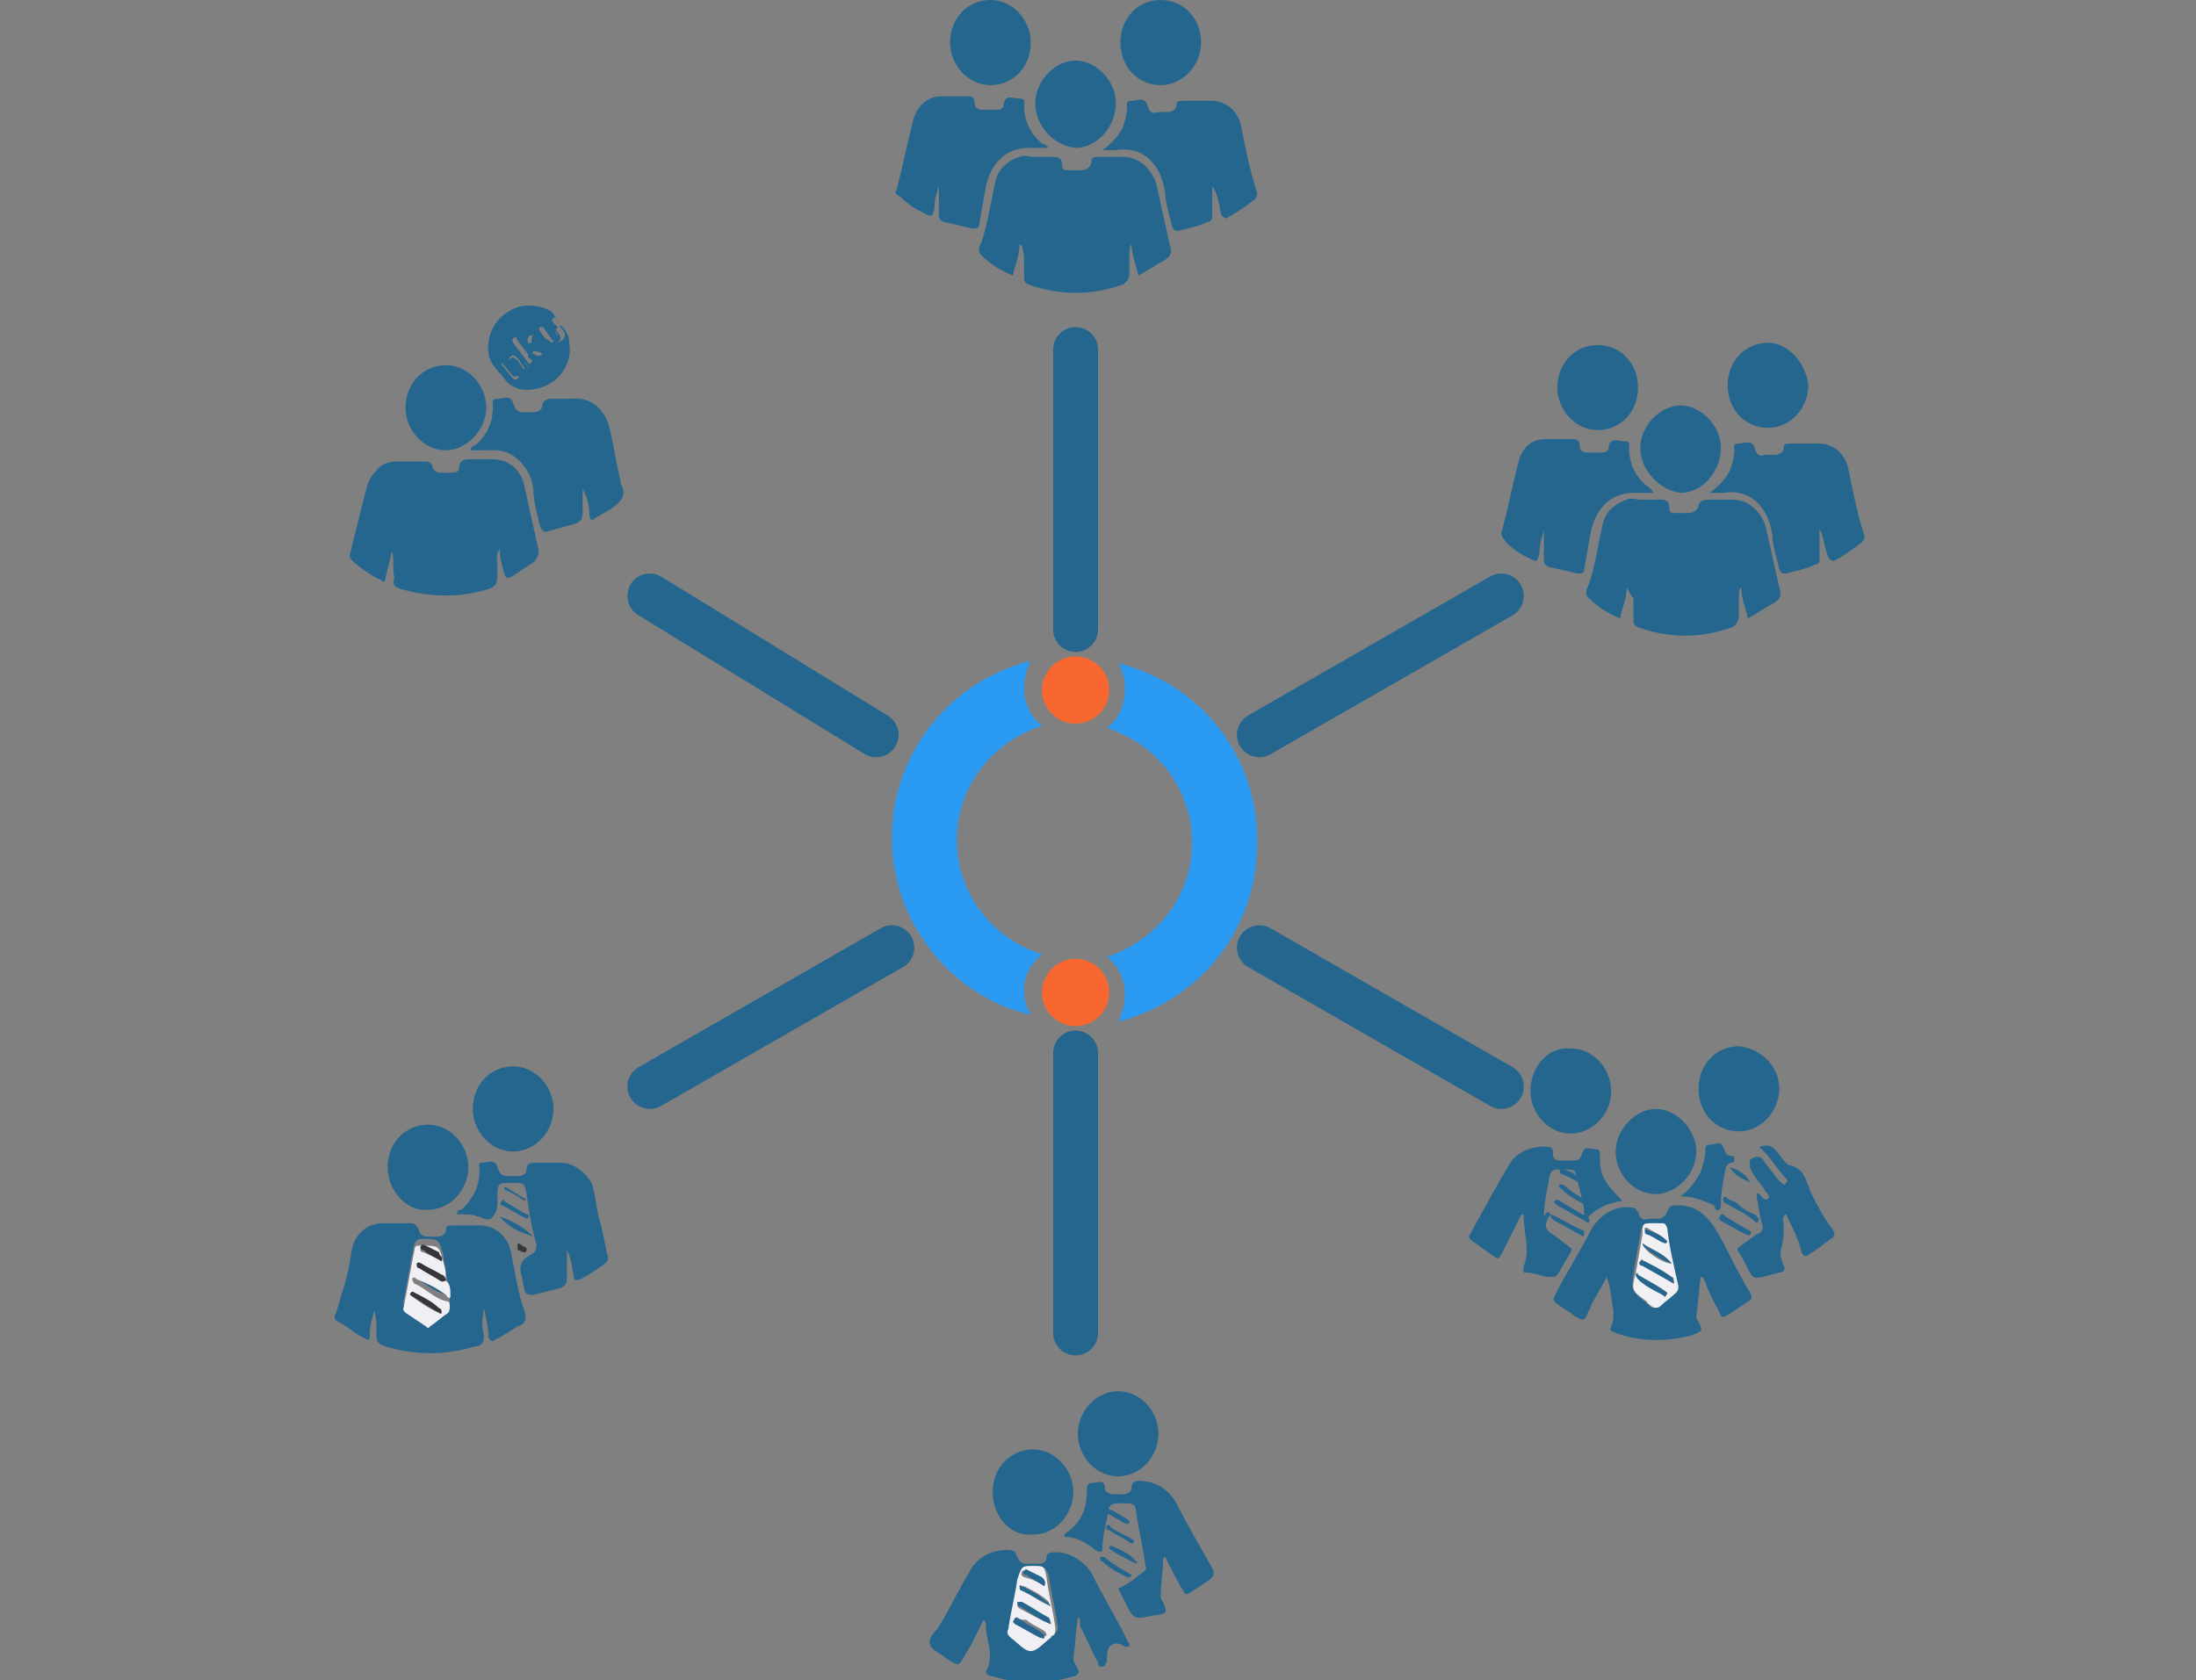 <?xml version="1.0" encoding="utf-8"?>
<!-- Generator: Adobe Illustrator 21.1.0, SVG Export Plug-In . SVG Version: 6.00 Build 0)  -->
<svg version="1.1" id="Layer_1" xmlns="http://www.w3.org/2000/svg" xmlns:xlink="http://www.w3.org/1999/xlink" x="0px" y="0px"
	 viewBox="0 0 98 75" style="enable-background:new 0 0 98 75;" xml:space="preserve">
<rect x="0" y="0" width="98" height="75" fill="#808080" stroke="none"/>
<style type="text/css">
	.st0{fill:#25668E;}
	.st1{fill:#363539;}
	.st2{fill:#F0EFF4;}
	.st3{fill:#F96731;}
	.st4{fill:#2B9AF3;}
	.st5{fill:none;stroke:#25668E;stroke-width:2;stroke-linecap:round;stroke-miterlimit:10;}
</style>
<g>
	<g>
		<path class="st0" d="M45.5,10.9c0,0.5-0.2,0.9-0.3,1.4c-0.5-0.2-1-0.5-1.4-0.9c-0.2-0.2-0.1-0.4,0-0.6c0.3-0.9,0.4-1.7,0.6-2.6
			c0.1-0.6,0.5-1,1.1-1.2c0.2-0.1,0.4,0,0.6,0c0.3,0,0.5,0,0.8,0c0.3,0,0.5,0,0.5,0.4c0,0.2,0.1,0.2,0.3,0.2c0.2,0,0.3,0,0.5,0
			c0.3,0,0.4-0.1,0.5-0.3C48.7,7,48.8,7,49,7c0.4,0,0.7,0,1.1,0c0.8,0,1.3,0.6,1.5,1.2c0.2,0.9,0.4,1.8,0.6,2.7
			c0.1,0.3,0.1,0.5-0.2,0.7c-0.4,0.2-0.8,0.5-1.2,0.7c-0.1-0.5-0.3-0.9-0.3-1.4c-0.1,0.1-0.1,0.3-0.1,0.4c0,0.3,0,0.6,0,0.9
			c0,0.2-0.1,0.4-0.3,0.5c-1.4,0.5-2.8,0.5-4.2,0c-0.2-0.1-0.2-0.2-0.2-0.3c0-0.3,0-0.7,0-1C45.6,11.1,45.7,11,45.5,10.9z"/>
		<path class="st0" d="M46.8,6.6c-0.3,0-0.6,0-0.9,0c-1.1,0-1.7,0.8-1.9,1.7c-0.1,0.6-0.2,1.1-0.3,1.7c0,0.2-0.1,0.2-0.3,0.2
			c-0.4-0.1-0.9-0.2-1.3-0.3c-0.2-0.1-0.2-0.2-0.2-0.3c0-0.4,0-0.9,0-1.3c-0.1,0.3-0.2,0.6-0.2,1c-0.1,0.4-0.1,0.4-0.5,0.2
			c-0.4-0.2-0.7-0.4-1-0.7C40,8.7,39.9,8.6,40,8.5c0.3-1.1,0.5-2.2,0.8-3.3C41,4.7,41.4,4.3,42,4.3c0.4,0,0.8,0,1.2,0
			c0.2,0,0.3,0.1,0.3,0.3c0,0.2,0.1,0.3,0.4,0.3c0.2,0,0.3,0,0.5,0c0.2,0,0.4,0,0.4-0.3c0.1-0.4,0.4-0.2,0.7-0.2
			c0.3,0,0.2,0.2,0.2,0.3c0,0.7,0.3,1.3,0.8,1.7C46.6,6.4,46.7,6.5,46.8,6.6z"/>
		<path class="st0" d="M54.1,8.3c0,0.4,0,0.9,0,1.3c0,0.1,0,0.3-0.2,0.3c-0.4,0.2-0.9,0.3-1.3,0.4c-0.2,0-0.2,0-0.3-0.2
			c-0.1-0.5-0.3-1-0.3-1.5c-0.2-1.3-1-2.1-2.2-1.9c-0.2,0-0.4,0-0.6,0c0.4-0.3,0.7-0.6,0.9-1c0.1-0.3,0.2-0.6,0.2-0.9
			c0-0.1-0.1-0.3,0.2-0.3c0.2,0,0.6-0.2,0.7,0.2c0.1,0.3,0.2,0.4,0.5,0.3c0.1,0,0.3,0,0.4,0c0.2,0,0.4-0.1,0.4-0.3
			c0-0.2,0.1-0.2,0.3-0.2c0.5,0,0.9,0,1.4,0c0.7,0.1,1.1,0.6,1.2,1.2c0.2,1,0.4,2,0.7,2.9c0,0.1,0,0.2-0.1,0.3
			c-0.4,0.3-0.8,0.6-1.2,0.8c-0.1,0.1-0.2,0-0.3-0.1C54.4,9,54.3,8.6,54.1,8.3C54.2,8.2,54.2,8.2,54.1,8.3z"/>
		<path class="st0" d="M46.2,4.6c0-1,0.9-1.9,1.8-1.9c0.9,0,1.8,0.9,1.8,1.9c0,1-0.8,2-1.8,2C47,6.5,46.2,5.6,46.2,4.6z"/>
		<path class="st0" d="M53.6,1.9c0,1-0.8,1.9-1.8,1.9c-1,0-1.8-0.8-1.8-1.9C50,0.9,50.7,0,51.8,0C52.8,0,53.6,0.8,53.6,1.9z"/>
		<path class="st0" d="M46,1.9c0,1.1-0.8,1.9-1.8,1.9c-1,0-1.8-0.9-1.8-1.9c0-1.1,0.8-1.9,1.8-1.9C45.2,0,46,0.9,46,1.9z"/>
	</g>
	<g>
		<path class="st0" d="M72.6,26.2c0,0.5-0.2,0.9-0.3,1.4c-0.5-0.2-1-0.5-1.4-0.9c-0.2-0.2-0.1-0.4,0-0.6c0.3-0.9,0.4-1.7,0.6-2.6
			c0.1-0.6,0.5-1,1.1-1.2c0.2-0.1,0.4,0,0.6,0c0.3,0,0.5,0,0.8,0c0.3,0,0.5,0,0.5,0.4c0,0.2,0.1,0.2,0.3,0.2c0.2,0,0.3,0,0.5,0
			c0.3,0,0.4-0.1,0.5-0.3c0-0.2,0.2-0.3,0.4-0.3c0.4,0,0.7,0,1.1,0c0.8,0,1.3,0.6,1.5,1.2c0.2,0.9,0.4,1.8,0.6,2.7
			c0.1,0.3,0.1,0.5-0.2,0.7c-0.4,0.2-0.8,0.5-1.2,0.7c-0.1-0.5-0.3-0.9-0.3-1.4c-0.1,0.1-0.1,0.3-0.1,0.4c0,0.3,0,0.6,0,0.9
			c0,0.2-0.1,0.4-0.3,0.5c-1.4,0.5-2.8,0.5-4.2,0c-0.2-0.1-0.2-0.2-0.2-0.3c0-0.3,0-0.7,0-1C72.7,26.5,72.7,26.4,72.6,26.2z"/>
		<path class="st0" d="M73.8,22c-0.3,0-0.6,0-0.9,0c-1.1,0-1.7,0.8-1.9,1.7c-0.1,0.6-0.2,1.1-0.3,1.7c0,0.2-0.1,0.2-0.3,0.2
			c-0.4-0.1-0.9-0.2-1.3-0.3c-0.2-0.1-0.2-0.2-0.2-0.3c0-0.4,0-0.9,0-1.3c-0.1,0.3-0.2,0.6-0.2,1c-0.1,0.4-0.1,0.4-0.5,0.2
			c-0.4-0.2-0.7-0.4-1-0.7C67.1,24,67,24,67,23.8c0.3-1.1,0.5-2.2,0.8-3.3c0.2-0.6,0.6-0.9,1.2-0.9c0.4,0,0.8,0,1.2,0
			c0.2,0,0.3,0.1,0.3,0.3c0,0.2,0.1,0.3,0.4,0.3c0.2,0,0.3,0,0.5,0c0.2,0,0.4,0,0.4-0.3c0.1-0.4,0.4-0.2,0.7-0.2
			c0.3,0,0.2,0.2,0.2,0.3c0,0.7,0.3,1.3,0.8,1.7C73.7,21.8,73.7,21.9,73.8,22z"/>
		<path class="st0" d="M81.2,23.6c0,0.4,0,0.9,0,1.3c0,0.1,0,0.3-0.2,0.3c-0.4,0.2-0.9,0.3-1.3,0.4c-0.2,0-0.2,0-0.3-0.2
			c-0.1-0.5-0.3-1-0.3-1.5c-0.2-1.3-1-2.1-2.2-1.9c-0.2,0-0.4,0-0.6,0c0.4-0.3,0.7-0.6,0.9-1c0.1-0.3,0.2-0.6,0.2-0.9
			c0-0.1-0.1-0.3,0.2-0.3c0.2,0,0.6-0.2,0.7,0.2c0.1,0.3,0.2,0.4,0.5,0.3c0.1,0,0.3,0,0.4,0c0.2,0,0.4-0.1,0.4-0.3
			c0-0.2,0.1-0.2,0.3-0.2c0.5,0,0.9,0,1.4,0c0.7,0.1,1.1,0.6,1.2,1.2c0.2,1,0.4,2,0.7,2.9c0,0.1,0,0.2-0.1,0.3
			c-0.4,0.3-0.8,0.6-1.2,0.8c-0.1,0.1-0.2,0-0.3-0.1C81.4,24.4,81.4,24,81.2,23.6C81.3,23.6,81.2,23.6,81.2,23.6z"/>
		<path class="st0" d="M73.2,20c0-1,0.9-1.9,1.8-1.9c0.9,0,1.8,0.9,1.8,1.9c0,1-0.8,2-1.8,2C74.1,21.9,73.2,21,73.2,20z"/>
		<path class="st0" d="M80.7,17.2c0,1-0.8,1.9-1.8,1.9c-1,0-1.8-0.8-1.8-1.9c0-1.1,0.8-1.9,1.8-1.9C79.8,15.3,80.6,16.2,80.7,17.2z"
			/>
		<path class="st0" d="M73.1,17.3c0,1.1-0.8,1.9-1.8,1.9c-1,0-1.8-0.9-1.8-1.9c0-1.1,0.8-1.9,1.8-1.9C72.3,15.4,73.1,16.2,73.1,17.3
			z"/>
	</g>
	<g>
		<path class="st0" d="M17.5,24.6c-0.1,0.4-0.2,0.8-0.3,1.2c0,0.2-0.1,0.2-0.2,0.1c-0.4-0.2-0.9-0.5-1.3-0.9c-0.2-0.2,0-0.4,0-0.6
			c0.2-0.8,0.4-1.6,0.6-2.4c0.1-0.4,0.2-0.7,0.5-1c0.2-0.3,0.6-0.4,0.9-0.4c0.4,0,0.8,0,1.2,0c0.2,0,0.3,0,0.4,0.2
			c0,0.2,0.2,0.3,0.4,0.3c0.1,0,0.3,0,0.4,0c0.2,0,0.4,0,0.4-0.3c0-0.2,0.2-0.3,0.4-0.3c0.4,0,0.7,0,1.1,0c0.8,0,1.3,0.6,1.4,1.2
			c0.2,0.9,0.4,1.8,0.6,2.7c0.1,0.3,0,0.5-0.2,0.7c-0.3,0.2-0.6,0.4-0.9,0.6c-0.2,0.1-0.3,0.2-0.4-0.1c-0.1-0.4-0.2-0.7-0.2-1.1
			c-0.2,0.3-0.1,0.5-0.1,0.8c0,0.9,0,0.9-0.8,1.1c-1.2,0.3-2.4,0.2-3.5-0.1c-0.3-0.1-0.4-0.2-0.3-0.5C17.5,25.4,17.6,25,17.5,24.6z"
			/>
		<path class="st0" d="M26,21.8c0,0.4,0,0.8,0,1.1c0,0.3-0.1,0.4-0.4,0.5c-0.4,0.1-0.7,0.2-1.1,0.3c-0.2,0.1-0.3,0-0.4-0.2
			c-0.1-0.5-0.3-1.1-0.3-1.7c-0.1-0.8-0.8-1.8-1.9-1.7c-0.3,0-0.6,0-0.9,0c0-0.2,0.2-0.2,0.3-0.3c0.5-0.5,0.7-1,0.7-1.7
			c0-0.1-0.1-0.3,0.2-0.3c0.2,0,0.6-0.2,0.7,0.2c0.1,0.3,0.2,0.4,0.5,0.4c0.1,0,0.2,0,0.4,0c0.2,0,0.4-0.1,0.4-0.3
			c0-0.2,0.2-0.3,0.4-0.3c0.3,0,0.6,0,0.9,0c0.9-0.1,1.5,0.5,1.7,1.3c0.2,0.8,0.3,1.6,0.5,2.4c0,0,0,0.1,0,0.1
			c0.3,0.5,0,0.8-0.4,1.1c-0.2,0.1-0.5,0.3-0.7,0.4c-0.2,0.2-0.3,0.1-0.3-0.2C26.3,22.6,26.2,22.2,26,21.8
			C26.1,21.9,26.1,21.9,26,21.8z"/>
		<path class="st0" d="M21.7,18.2c0,1-0.9,1.9-1.8,1.9c-1,0-1.8-0.9-1.8-1.9c0-1.1,0.8-1.9,1.8-1.9C20.9,16.3,21.7,17.2,21.7,18.2z"
			/>
		<path class="st0" d="M23.5,17.4c-0.3,0-0.7-0.1-1-0.5c-0.3-0.4-0.6-0.6-0.7-1.1c-0.1-0.7,0.2-1.5,0.9-1.9c0.6-0.4,1.4-0.3,1.9,0
			c0.2,0.2,0.2,0.4,0.4,0.6c0.2,0.2,0.4,0.4,0.4,0.8C25.6,16.3,24.8,17.4,23.5,17.4z M23.8,14.9C23.7,15,23.6,15,23.6,15
			c-0.1,0.1,0,0.4-0.1,0.4c-0.2,0-0.2-0.2-0.4-0.3c0,0-0.1-0.1-0.2,0c-0.1,0.1,0,0.1,0,0.2c0.2,0.3,0.4,0.5,0.6,0.8
			c0.1,0.1,0.1,0.2,0.2,0.1c0.1-0.1,0-0.2-0.1-0.2c0-0.1-0.1-0.1,0-0.2c0.1-0.1,0.2,0,0.2,0c0.1,0,0.2,0.2,0.4,0
			C24.1,15.5,23.5,15.6,23.8,14.9z M24.9,15c0,0.1,0,0.2-0.1,0.2c-0.1,0-0.2,0-0.2-0.1c-0.1-0.1-0.2-0.3-0.3-0.4
			c0-0.1-0.1-0.1-0.2-0.1c-0.1,0.1,0,0.1,0,0.2c0.1,0.2,0.2,0.3,0.4,0.4c0.1,0.1,0.2,0.2,0.4,0.1c0.4-0.2,0.4-0.4,0.1-0.7
			c0,0,0,0,0-0.1c-0.1-0.1-0.2-0.4-0.3-0.3c-0.2,0.1,0.1,0.3,0.2,0.4C24.7,14.8,24.8,14.9,24.9,15z M23.6,16.4
			c-0.1-0.2-0.3-0.3-0.4-0.5c-0.1-0.1-0.2-0.2-0.3-0.1c-0.2,0.1-0.3,0.3-0.5,0.4c0,0,0,0.1,0,0.1c0.2,0.2,0.3,0.4,0.5,0.6
			c0,0,0.1,0.1,0.2,0c0.1-0.1,0-0.1,0-0.2c-0.1-0.1-0.2-0.2-0.3-0.4c-0.1-0.1-0.1-0.2,0-0.3c0.1-0.1,0.2,0,0.3,0.1
			c0.1,0.1,0.2,0.3,0.3,0.4C23.4,16.4,23.4,16.5,23.6,16.4C23.5,16.4,23.5,16.4,23.6,16.4z"/>
		<path class="st0" d="M23.8,14.9c-0.2,0.6,0.3,0.6,0.6,0.8c-0.1,0.2-0.3,0-0.4,0c-0.1,0-0.2-0.1-0.2,0c-0.1,0.1,0,0.1,0,0.2
			c0,0.1,0.2,0.1,0.1,0.2c-0.1,0.1-0.2-0.1-0.2-0.1c-0.2-0.3-0.4-0.5-0.6-0.8c0,0-0.1-0.1,0-0.2c0.1-0.1,0.1,0,0.2,0
			c0.1,0.1,0.2,0.4,0.4,0.3c0.2,0,0-0.3,0.1-0.4C23.6,15,23.7,15,23.8,14.9z"/>
		<path class="st0" d="M24.9,15c0-0.1-0.1-0.2-0.2-0.3c-0.1-0.1-0.3-0.3-0.2-0.4c0.1-0.1,0.2,0.2,0.3,0.3c0,0,0,0,0,0.1
			c0.3,0.4,0.3,0.5-0.1,0.7c-0.1,0.1-0.3,0-0.4-0.1c-0.1-0.1-0.2-0.3-0.4-0.4c0-0.1-0.1-0.1,0-0.2c0.1-0.1,0.1,0,0.2,0.1
			c0.1,0.1,0.2,0.3,0.3,0.4c0.1,0.1,0.1,0.1,0.2,0.1C24.8,15.2,24.8,15.1,24.9,15z"/>
		<path class="st0" d="M23.6,16.4C23.5,16.4,23.5,16.4,23.6,16.4c-0.1,0.1-0.2,0.1-0.2,0c-0.1-0.1-0.2-0.3-0.3-0.4
			c-0.1-0.1-0.2-0.2-0.3-0.1c-0.1,0.1-0.1,0.2,0,0.3c0.1,0.1,0.2,0.2,0.3,0.4c0,0.1,0.1,0.1,0,0.2c-0.1,0-0.1,0-0.2,0
			c-0.2-0.2-0.3-0.4-0.5-0.6c0,0,0-0.1,0-0.1c0.2-0.1,0.3-0.3,0.5-0.4c0.1-0.1,0.3,0,0.3,0.1C23.3,16,23.4,16.2,23.6,16.4z"/>
	</g>
	<g>
		<path class="st0" d="M21.6,58.4c-0.1,0.5-0.1,0.9,0,1.2c0,0.3-0.1,0.5-0.4,0.5c-1.3,0.4-2.7,0.4-4,0c-0.3-0.1-0.4-0.2-0.4-0.5
			c0-0.4,0-0.8-0.1-1.1c-0.1,0.4-0.2,0.7-0.2,1.1c0,0.3-0.1,0.2-0.3,0.1c-0.4-0.2-0.7-0.5-1.1-0.7c-0.2-0.1-0.2-0.2-0.1-0.4
			c0.1-0.3,0.2-0.7,0.3-1c0.2-0.6,0.3-1.2,0.4-1.8c0.1-0.6,0.6-1.2,1.4-1.2c0.4,0,0.8,0,1.2,0c0.2,0,0.3,0.1,0.4,0.3
			c0,0.2,0.2,0.3,0.4,0.3c0.1,0,0.3,0,0.4,0c0.2,0,0.4-0.1,0.4-0.3c0-0.2,0.1-0.2,0.3-0.2c0.4,0,0.8,0,1.2,0c0.8,0,1.3,0.6,1.4,1.2
			c0.2,0.9,0.3,1.8,0.6,2.6c0.1,0.3,0.1,0.6-0.3,0.7c-0.3,0.2-0.6,0.4-1,0.6c-0.1,0.1-0.2,0.1-0.3-0.1
			C21.8,59.3,21.7,58.9,21.6,58.4z M20.1,57.7c-0.1-0.3-0.1-0.5-0.2-0.8c0-0.3-0.1-0.5-0.1-0.8c-0.2-0.8-0.2-0.8-1-0.8
			c-0.2,0-0.2,0.1-0.3,0.2c-0.2,0.9-0.3,1.7-0.5,2.6c0,0.1,0,0.2,0.1,0.2c0.3,0.2,0.6,0.4,0.9,0.6c0.1,0.1,0.1,0.1,0.2,0
			c0.3-0.2,0.5-0.4,0.8-0.6c0.1-0.1,0.1-0.5,0-0.5c-0.6-0.1-1-0.5-1.5-0.8c-0.1,0-0.1-0.1-0.1-0.2c0-0.1,0.1-0.1,0.2,0
			c0.4,0.3,0.8,0.5,1.3,0.7c0.1,0,0.1,0.1,0.2,0.1C20.1,57.8,20.1,57.7,20.1,57.7z"/>
		<path class="st0" d="M20.4,54.2c0-0.2,0.1-0.2,0.2-0.2c0.5-0.5,0.8-1,0.8-1.8c0-0.1-0.1-0.3,0.1-0.3c0.2,0,0.6-0.2,0.7,0.2
			c0.1,0.3,0.2,0.4,0.5,0.4c0.1,0,0.3,0,0.4,0c0.2,0,0.4-0.1,0.4-0.3c0-0.3,0.2-0.3,0.4-0.3c0.4,0,0.7,0,1.1,0
			c0.6,0,1.1,0.4,1.4,0.9c0.2,0.6,0.2,1.2,0.4,1.8c0.1,0.4,0.2,0.9,0.3,1.4c0.1,0.2,0,0.3-0.1,0.4c-0.4,0.3-0.7,0.5-1.1,0.7
			c-0.3,0.1-0.3,0-0.3-0.2c-0.1-0.4-0.1-0.7-0.3-1.1c0,0.4,0,0.9,0,1.3c0,0.2-0.1,0.3-0.3,0.4c-0.4,0.1-0.8,0.2-1.2,0.3
			c-0.2,0-0.3,0-0.4-0.2c0-0.2-0.1-0.4-0.1-0.6c-0.2-0.5,0-0.8,0.4-1c0.2-0.1,0.3-0.3,0.2-0.6c-0.2-0.7-0.3-1.4-0.4-2.1
			c-0.1-0.5-0.1-0.5-0.6-0.5c-0.7,0-0.7,0-0.7,0.7c0,0.3,0,0.6-0.2,0.8c-0.2,0.3-0.5,0-0.7,0C21.1,54.2,20.8,54.2,20.4,54.2z"/>
		<path class="st0" d="M22.9,51.4c-1,0-1.8-0.9-1.8-1.9c0-1.1,0.8-1.9,1.8-1.9c1,0,1.8,0.9,1.8,1.9C24.7,50.5,23.9,51.4,22.9,51.4z"
			/>
		<path class="st0" d="M17.3,52.1c0-1.1,0.8-1.9,1.8-1.9c1,0,1.8,0.9,1.8,1.9c0,1-0.8,1.9-1.8,1.9C18.2,54.1,17.3,53.2,17.3,52.1z"
			/>
		<path class="st0" d="M22.3,54.3c0.6,0.2,1.1,0.5,1.5,0.9C23.2,55,22.7,54.8,22.3,54.3z"/>
		<path class="st0" d="M23.6,54.3c0,0.1-0.1,0.1-0.1,0.1c-0.4-0.2-0.7-0.4-1.1-0.6c-0.1,0-0.1-0.1,0-0.2c0-0.1,0.1,0,0.1,0
			c0.3,0.2,0.6,0.4,1,0.6C23.6,54.2,23.6,54.3,23.6,54.3z"/>
		<path class="st0" d="M23.4,53.6c-0.3-0.2-0.6-0.4-0.9-0.5c0,0,0-0.1,0-0.1c0,0,0.1,0,0.1,0c0.3,0.2,0.5,0.3,0.8,0.5
			C23.5,53.4,23.5,53.5,23.4,53.6C23.5,53.5,23.4,53.6,23.4,53.6z"/>
		<path class="st1" d="M23.1,55.5c0.1,0,0.2,0.1,0.2,0.1c0.1,0.1,0.2,0,0.2,0.2c0,0,0,0.1-0.1,0.1c-0.1,0-0.2-0.1-0.3-0.1
			C23.1,55.7,23.1,55.6,23.1,55.5z"/>
		<path class="st2" d="M20.1,57.7c0,0,0,0.1,0,0.2c-0.1,0.1-0.1,0-0.2-0.1c-0.4-0.3-0.8-0.5-1.3-0.7c-0.1-0.1-0.2-0.1-0.2,0
			c0,0,0,0.1,0.1,0.2c0.5,0.2,0.9,0.7,1.5,0.8c0.1,0,0.1,0.4,0,0.5c-0.3,0.2-0.5,0.4-0.8,0.6c-0.1,0.1-0.1,0.1-0.2,0
			c-0.3-0.2-0.6-0.4-0.9-0.6c-0.1-0.1-0.1-0.1-0.1-0.2c0.2-0.9,0.3-1.7,0.5-2.6c0-0.2,0.1-0.2,0.3-0.2c0.8,0,0.8,0,1,0.8
			c0.1,0.3,0.1,0.5,0.1,0.8C20,57.2,20.1,57.4,20.1,57.7z M18.3,57.8C18.3,57.8,18.4,57.9,18.3,57.8c0.4,0.3,0.8,0.6,1.3,0.8
			c0,0,0.1,0,0.1,0c0-0.1,0-0.1-0.1-0.2c-0.4-0.2-0.8-0.4-1.1-0.7C18.4,57.7,18.3,57.7,18.3,57.8z M19.9,57.1c0-0.1-0.1-0.2-0.2-0.2
			c-0.3-0.2-0.6-0.3-0.9-0.5c-0.1,0-0.1-0.1-0.2,0c0,0.1,0,0.2,0.1,0.2c0.3,0.2,0.7,0.4,1,0.6C19.8,57.2,19.9,57.2,19.9,57.1z
			 M19.7,56.3c0.1-0.2,0-0.2-0.1-0.3c-0.2-0.1-0.4-0.2-0.6-0.3c-0.1,0-0.1-0.1-0.2,0c-0.1,0.1,0,0.2,0.1,0.2
			C19.1,56,19.4,56.1,19.7,56.3z"/>
		<path class="st1" d="M18.3,57.8c0-0.1,0.1-0.2,0.2-0.1c0.4,0.2,0.8,0.4,1.1,0.7c0.1,0,0.1,0.1,0.1,0.2c0,0.1-0.1,0-0.1,0
			C19.2,58.4,18.8,58.1,18.3,57.8C18.4,57.9,18.3,57.8,18.3,57.8z"/>
		<path class="st1" d="M19.9,57.1c0,0.1-0.1,0.1-0.2,0.1c-0.3-0.2-0.7-0.4-1-0.6c-0.1,0-0.1-0.1-0.1-0.2c0.1-0.1,0.2,0,0.2,0
			c0.3,0.2,0.6,0.3,0.9,0.5C19.8,56.9,19.8,57,19.9,57.1z"/>
		<path class="st1" d="M19.7,56.3c-0.3-0.2-0.6-0.3-0.8-0.5c-0.1,0-0.2-0.1-0.1-0.2c0.1-0.1,0.1,0,0.2,0c0.2,0.1,0.4,0.2,0.6,0.3
			C19.6,56.1,19.8,56.1,19.7,56.3z"/>
	</g>
	<g>
		<path class="st0" d="M48.1,72.2c-0.1,0.6-0.1,1.2-0.2,1.8c0,0.2,0.1,0.3,0.2,0.5c0.1,0.2,0,0.2-0.1,0.3c-1.3,0.4-2.5,0.4-3.8,0
			c-0.1,0-0.2-0.1-0.2-0.2c0.4-0.7,0-1.4,0-2c0-0.1,0-0.2-0.1-0.3c-0.2,0.4-0.4,0.8-0.6,1.2c-0.1,0.1-0.1,0.2-0.2,0.3
			c-0.3,0.6-0.3,0.6-0.9,0.2c-0.2-0.2-0.6-0.3-0.7-0.6c-0.1-0.3,0.2-0.5,0.4-0.8c0.5-0.8,0.9-1.7,1.4-2.5c0.3-0.6,1.1-1,1.8-0.9
			c0.2,0,0.2,0.1,0.3,0.3c0.1,0.2,0.2,0.3,0.4,0.3c0.1,0,0.2,0,0.4,0c0.3,0,0.5,0,0.5-0.3c0-0.1,0.1-0.2,0.2-0.2
			c0.7-0.1,1.4,0.3,1.8,0.9c0.5,1,1.1,2,1.6,3c0,0.1,0.1,0.1,0.1,0.2c0,0.1,0,0.1-0.1,0.1c0,0-0.1,0-0.1,0c-0.4-0.3-0.8-0.1-0.8,0.4
			c0,0.1,0,0.1,0,0.2c0,0.1-0.1,0.3-0.2,0.3c-0.2,0-0.2-0.1-0.2-0.2c-0.3-0.5-0.5-1.1-0.8-1.6C48.2,72.3,48.2,72.2,48.1,72.2z
			 M46.1,69.9c-0.5,0-0.5,0-0.6,0.5c-0.1,0.7-0.3,1.5-0.4,2.2c0,0.2,0,0.3,0.1,0.4c0.3,0.2,0.6,0.6,0.9,0.6c0.3,0,0.6-0.4,0.9-0.6
			c0,0,0.1,0,0.1-0.1c0.1-0.1,0.1-0.2,0.1-0.3c-0.1-0.8-0.3-1.5-0.4-2.3C46.6,69.9,46.6,69.9,46.1,69.9z"/>
		<path class="st0" d="M52,69.5c-0.1,0-0.1,0.1-0.1,0.2c0,0.5-0.1,1-0.1,1.5c0,0.1,0,0.2,0.1,0.3c0.2,0.5,0.2,0.5-0.3,0.6
			c0,0,0,0-0.1,0c-0.9,0.2-0.9,0.2-1.3-0.6c-0.1-0.2-0.2-0.4-0.3-0.6c0.5-0.2,0.8-0.5,1.2-0.8c0.1-0.1,0-0.2,0-0.3
			c-0.1-0.8-0.3-1.6-0.4-2.3c0-0.3-0.1-0.4-0.5-0.4c-0.7,0-0.7,0-0.8,0.7c-0.1,0.4-0.2,0.9-0.2,1.3c0,0.2-0.1,0.2-0.3,0.1
			c-0.4-0.3-0.8-0.6-1.4-0.6c0-0.1,0-0.1,0.1-0.2c0.6-0.4,0.9-1,0.9-1.8c0-0.2,0-0.4,0.2-0.4c0.2,0,0.6-0.2,0.6,0.2
			c0,0.2,0.2,0.3,0.4,0.3c0.1,0,0.3,0,0.4,0c0.2,0,0.4-0.1,0.4-0.3c0-0.2,0.1-0.3,0.3-0.3c0.7,0,1.3,0.3,1.7,1c0.5,1,1.1,2,1.6,2.9
			c0.1,0.2,0.1,0.3-0.1,0.5c-0.3,0.2-0.6,0.4-0.9,0.6c-0.2,0.1-0.2,0.1-0.3-0.1C52.6,70.7,52.3,70.1,52,69.5z"/>
		<path class="st0" d="M49.9,65.9c-1,0-1.8-0.9-1.8-1.9c0-1,0.8-1.9,1.8-1.9c1,0,1.8,0.9,1.8,1.9C51.7,65,50.9,65.9,49.9,65.9z"/>
		<path class="st0" d="M44.3,66.6c0-1.1,0.8-1.9,1.8-1.9c1,0,1.8,0.9,1.8,1.9c0,1-0.8,1.9-1.8,1.9C45.1,68.6,44.3,67.7,44.3,66.6z"
			/>
		<path class="st0" d="M50.5,70.3c0,0.1-0.1,0.1-0.2,0.1c-0.4-0.2-0.8-0.4-1.1-0.7c-0.1,0-0.1-0.1-0.1-0.2c0,0,0.1,0,0.2,0
			C49.6,69.8,50,70,50.5,70.3C50.5,70.2,50.5,70.3,50.5,70.3z"/>
		<path class="st0" d="M50.6,68.8c0,0.1-0.1,0.1-0.1,0.1c-0.3-0.2-0.7-0.4-1-0.6c-0.1,0-0.2-0.1-0.1-0.2c0.1-0.1,0.1,0,0.2,0.1
			c0.3,0.2,0.6,0.3,0.9,0.5C50.5,68.7,50.6,68.7,50.6,68.8z"/>
		<path class="st0" d="M50.7,69.8c-0.4-0.2-0.8-0.4-1.1-0.6c0,0-0.1-0.1-0.1-0.1c0-0.1,0.1-0.1,0.1-0.1c0.4,0.2,0.8,0.3,1.1,0.7
			C50.8,69.7,50.7,69.8,50.7,69.8z"/>
		<path class="st0" d="M50.4,67.9c0,0.2-0.1,0.1-0.2,0.1c-0.2-0.1-0.5-0.3-0.7-0.4c-0.1,0-0.1-0.1-0.1-0.2c0-0.1,0.1,0,0.2,0
			c0.2,0.1,0.5,0.3,0.7,0.4C50.4,67.9,50.4,67.9,50.4,67.9z"/>
		<path class="st2" d="M46.1,69.9c0.5,0,0.5,0,0.6,0.5c0.1,0.8,0.3,1.5,0.4,2.3c0,0.1,0,0.2-0.1,0.3c0,0-0.1,0-0.1,0.1
			c-0.3,0.2-0.6,0.6-0.9,0.6c-0.3,0-0.6-0.4-0.9-0.6c-0.1-0.1-0.2-0.2-0.1-0.4c0.1-0.7,0.3-1.5,0.4-2.2
			C45.6,69.9,45.6,69.9,46.1,69.9z M46.9,72.5c0-0.1,0-0.2-0.1-0.2c-0.4-0.2-0.8-0.5-1.2-0.7c-0.1,0-0.1,0-0.2,0
			c0,0.1,0,0.1,0.1,0.2C45.9,72,46.4,72.3,46.9,72.5z M46.9,71.7c-0.1-0.1-0.1-0.2-0.1-0.2c-0.3-0.3-0.7-0.5-1.1-0.7
			c0,0-0.1,0-0.1,0c0,0.1,0,0.2,0.1,0.2C46,71.2,46.4,71.5,46.9,71.7z M45.4,72.2c-0.1,0-0.1,0-0.1,0.1c0,0.1,0,0.1,0.1,0.1
			c0.4,0.2,0.7,0.4,1.1,0.6c0.1,0,0.1,0.1,0.2,0c0-0.1,0-0.1-0.1-0.2c-0.3-0.2-0.6-0.3-0.8-0.5C45.6,72.3,45.5,72.3,45.4,72.2z
			 M46.6,70.8c0.1-0.2-0.1-0.3-0.2-0.3c-0.2-0.1-0.4-0.2-0.6-0.3c-0.1,0-0.2-0.2-0.2,0c-0.1,0.1,0.1,0.2,0.1,0.2
			C46.1,70.5,46.3,70.6,46.6,70.8z"/>
		<path class="st0" d="M46.9,72.5c-0.5-0.2-0.9-0.5-1.4-0.8c-0.1,0-0.1-0.1-0.1-0.2c0,0,0.1,0,0.2,0c0.4,0.2,0.8,0.5,1.2,0.7
			C46.9,72.3,46.8,72.4,46.9,72.5z"/>
		<path class="st0" d="M46.9,71.7c-0.5-0.3-0.9-0.5-1.3-0.7c-0.1,0-0.1-0.1-0.1-0.2c0-0.1,0.1,0,0.1,0c0.4,0.2,0.8,0.4,1.1,0.7
			C46.8,71.5,46.8,71.6,46.9,71.7z"/>
		<path class="st0" d="M45.4,72.2c0.1,0.1,0.2,0.1,0.3,0.2c0.3,0.2,0.6,0.3,0.8,0.5c0.1,0,0.1,0.1,0.1,0.2c0,0.1-0.1,0-0.2,0
			c-0.4-0.2-0.7-0.4-1.1-0.6c0,0-0.1-0.1-0.1-0.1C45.3,72.2,45.3,72.2,45.4,72.2z"/>
		<path class="st0" d="M46.6,70.8c-0.3-0.2-0.5-0.3-0.8-0.5c-0.1,0-0.2-0.1-0.1-0.2c0.1-0.1,0.2,0,0.2,0c0.2,0.1,0.4,0.2,0.6,0.3
			C46.6,70.5,46.7,70.6,46.6,70.8z"/>
	</g>
	<g>
		<path class="st0" d="M75.9,57c-0.1,0.6-0.1,1.2-0.2,1.7c0,0.1,0,0.2,0.1,0.3c0.2,0.4,0.2,0.4-0.3,0.6c-1.1,0.3-2.3,0.3-3.4-0.1
			c-0.2-0.1-0.3-0.1-0.2-0.3c0.1-0.2,0.1-0.4,0.1-0.7c-0.1-0.5-0.1-1-0.3-1.5c-0.2,0.4-0.4,0.7-0.6,1.1c-0.1,0.1-0.1,0.3-0.2,0.4
			c-0.2,0.5-0.2,0.5-0.7,0.2c-0.2-0.2-0.5-0.3-0.7-0.5c-0.2-0.1-0.2-0.2-0.1-0.4c0.5-1,1.1-1.9,1.6-2.9c0.4-0.7,1.1-1.1,1.8-1
			c0.2,0,0.2,0.1,0.3,0.2c0.1,0.3,0.2,0.4,0.5,0.3c0.1,0,0.3,0,0.4,0c0.2,0,0.3-0.1,0.4-0.3c0.1-0.3,0.2-0.3,0.5-0.3
			c0.9,0,1.4,0.6,1.8,1.3c0.5,0.9,0.9,1.8,1.4,2.6c0.1,0.2,0.1,0.3-0.1,0.4c-0.3,0.2-0.6,0.4-0.9,0.6c-0.3,0.2-0.3,0-0.4-0.2
			c-0.3-0.5-0.5-1-0.7-1.5C76,57.1,76,57,75.9,57z M73.8,54.6c-0.5,0-0.5,0-0.6,0.5c-0.1,0.6-0.2,1.1-0.3,1.7
			c-0.1,0.8-0.1,0.8,0.5,1.3c0.1,0.1,0.2,0.1,0.2,0.2c0.1,0.1,0.3,0.1,0.4,0c0.2-0.2,0.5-0.4,0.7-0.6c0.1-0.1,0.1-0.2,0.1-0.3
			c-0.2-0.9-0.3-1.7-0.5-2.6c0-0.2-0.1-0.2-0.3-0.2C74,54.6,73.9,54.6,73.8,54.6z"/>
		<path class="st0" d="M69.2,54.2c-0.3,0.4-0.3,0.7,0.1,0.9c0.3,0.2,0.5,0.4,0.8,0.6c0.1,0.1,0,0.1,0,0.2c-0.2,0.3-0.4,0.7-0.6,1
			C69.4,57,69.4,57,69.2,57c-0.4,0-0.7-0.2-1.1-0.2c-0.2,0-0.1-0.1-0.1-0.3c0.3-0.7,0-1.4,0-2.2c0,0,0-0.1-0.1-0.1
			c-0.3,0.6-0.6,1.2-0.9,1.8c-0.1,0.2-0.2,0.2-0.3,0.1c-0.3-0.2-0.7-0.5-1-0.7c-0.1-0.1-0.2-0.2-0.1-0.3c0.6-1.1,1.2-2.2,1.8-3.2
			c0.3-0.5,1.1-0.8,1.7-0.7c0.2,0,0.2,0.1,0.2,0.3c0,0.2,0.1,0.3,0.3,0.3c0.2,0,0.3,0,0.5,0c0.3,0,0.4,0,0.5-0.3
			c0.1-0.4,0.4-0.2,0.6-0.2c0.2,0,0.2,0.1,0.2,0.3c0,0.8,0.1,1.1,1,2c-0.6,0.1-1.1,0.3-1.5,0.7c-0.1,0.1-0.2,0.1-0.2-0.1
			c0-0.5-0.2-1-0.3-1.5c-0.1-0.5-0.1-0.5-0.6-0.5c-0.6,0-0.6,0-0.7,0.6c-0.1,0.5-0.2,1-0.2,1.5C69.1,54,69.1,54.1,69.2,54.2
			L69.2,54.2z"/>
		<path class="st0" d="M79.7,54.2c-0.2,0.1-0.1,0.3-0.1,0.5c0,0.3,0,0.7-0.1,1c-0.1,0.3,0,0.5,0.1,0.8c0.1,0.2,0,0.2-0.1,0.3
			c0,0,0,0-0.1,0c-1.5,0.4-1,0.4-1.8-0.9c-0.1-0.1-0.1-0.2,0.1-0.3c0.3-0.2,0.5-0.4,0.7-0.5c0.3-0.1,0.3-0.3,0.2-0.6
			c-0.1-0.3-0.1-0.7-0.2-1c0-0.1,0-0.1,0-0.2c0.1-0.1,0.1,0,0.2,0.1c0.1,0.1,0.2,0.2,0.3,0.1c0.1-0.1,0-0.2-0.1-0.3
			c-0.2-0.4-0.6-0.7-0.7-1.1c0-0.2-0.1-0.3,0.1-0.4c0.2-0.1,0.4-0.1,0.5,0.1c0.2,0.3,0.4,0.5,0.6,0.8c0.1,0.1,0.1,0.1,0.2,0.2
			c0.1,0.1,0.2,0.1,0.2,0c0.1-0.1,0.1-0.1,0-0.2c-0.4-0.4-0.7-1-1.2-1.4c0.3-0.1,0.5-0.1,0.7,0.1c0.2,0.2,0.3,0.4,0.5,0.6
			c0,0,0.1,0.1,0.1,0.1c0.7,0.1,0.8,0.7,1,1.2c0.3,0.6,0.6,1.2,1,1.7c0.1,0.2,0.1,0.3-0.1,0.4c-0.3,0.2-0.6,0.5-1,0.7
			c-0.1,0.1-0.2,0.1-0.3-0.1C80.3,55.4,80,54.8,79.7,54.2z"/>
		<path class="st0" d="M75.7,51.4c0,1-0.9,1.9-1.8,1.9c-1,0-1.8-0.9-1.8-1.9c0-1,0.9-1.9,1.8-1.9C74.8,49.5,75.7,50.4,75.7,51.4z"/>
		<path class="st0" d="M79.4,48.6c0,1-0.8,1.9-1.8,1.9c-1,0-1.8-0.8-1.8-1.9c0-1.1,0.8-1.9,1.8-1.9C78.6,46.8,79.4,47.6,79.4,48.6z"
			/>
		<path class="st0" d="M70.1,46.8c1,0,1.8,0.9,1.8,1.9c0,1.1-0.9,1.9-1.8,1.9c-1,0-1.8-0.9-1.8-1.9C68.3,47.6,69.1,46.7,70.1,46.8z"
			/>
		<path class="st0" d="M75,53.4c0.4-0.3,0.7-0.7,0.9-1.1c0.1-0.3,0.2-0.6,0.2-0.9c0-0.2,0-0.3,0.2-0.3c0.2,0,0.5-0.2,0.6,0.1
			c0.1,0.2,0.1,0.4,0.4,0.4c0.1,0,0.1,0.1,0.1,0.2c0,0.1-0.1,0.1-0.1,0.1c-0.2,0-0.3,0.2-0.3,0.3c-0.1,0.5-0.2,1-0.2,1.5
			c0,0.1,0,0.3-0.1,0.3c-0.1,0.1-0.2-0.1-0.2-0.2C76,53.6,75.6,53.4,75,53.4z"/>
		<path class="st0" d="M69.2,54.2c0.5,0.2,0.9,0.5,1.4,0.7c0.1,0,0.1,0.1,0.1,0.2c0,0.1-0.1,0.1-0.2,0c-0.4-0.2-0.7-0.4-1.1-0.6
			C69.2,54.4,69.2,54.3,69.2,54.2L69.2,54.2z"/>
		<path class="st0" d="M70.9,54.6c-0.5-0.3-0.9-0.5-1.4-0.8c-0.1-0.1-0.2-0.1-0.1-0.2c0.1-0.1,0.2,0,0.2,0c0.3,0.2,0.7,0.4,1,0.6
			C70.8,54.3,71,54.3,70.9,54.6z"/>
		<path class="st0" d="M78.4,54.6C78,54.2,77.5,54,77,53.7c-0.1,0-0.1-0.1-0.1-0.2c0-0.1,0.1-0.1,0.2,0c0.1,0.1,0.3,0.1,0.4,0.2
			c0.2,0.2,0.5,0.4,0.8,0.5C78.4,54.3,78.6,54.4,78.4,54.6z"/>
		<path class="st0" d="M76.9,54.2c0,0,0.1,0.1,0.1,0.1c0.3,0.2,0.7,0.4,1,0.6c0.1,0,0.2,0.1,0.1,0.2c-0.1,0.1-0.1,0-0.2,0
			c-0.4-0.2-0.7-0.4-1.1-0.6c0,0-0.1-0.1-0.1-0.1C76.8,54.2,76.8,54.2,76.9,54.2z"/>
		<path class="st0" d="M70.8,53.6c0,0.1-0.1,0.2-0.2,0.1c-0.4-0.2-0.7-0.4-1-0.7c0,0-0.1-0.1,0-0.1c0-0.1,0.1,0,0.2,0
			C70,53.1,70.3,53.3,70.8,53.6C70.7,53.5,70.7,53.5,70.8,53.6z"/>
		<path class="st0" d="M70.6,52.8c-0.4-0.1-0.6-0.3-0.9-0.4c-0.1,0-0.1-0.1-0.1-0.2c0.1-0.1,0.1,0,0.2,0
			C70.1,52.3,70.4,52.4,70.6,52.8z"/>
		<path class="st0" d="M78.1,52.8c-0.3-0.2-0.7-0.3-0.9-0.7C77.6,52.2,78,52.5,78.1,52.8z"/>
		<path class="st1" d="M78.5,53.2C78.5,53.2,78.5,53.2,78.5,53.2C78.4,53.2,78.4,53.2,78.5,53.2C78.4,53.2,78.4,53.2,78.5,53.2
			C78.5,53.2,78.5,53.2,78.5,53.2z"/>
		<path class="st2" d="M73.8,54.6c0.1,0,0.2,0,0.3,0c0.2,0,0.2,0,0.3,0.2c0.1,0.9,0.3,1.7,0.5,2.6c0,0.1,0,0.2-0.1,0.3
			c-0.2,0.2-0.5,0.4-0.7,0.6c-0.1,0.1-0.3,0.1-0.4,0c-0.1-0.1-0.2-0.1-0.2-0.2c-0.7-0.5-0.7-0.5-0.5-1.3c0.1-0.6,0.2-1.1,0.3-1.7
			C73.3,54.6,73.3,54.6,73.8,54.6z M74.7,57.3c0-0.2,0-0.3-0.1-0.3c-0.4-0.2-0.8-0.4-1.2-0.7c-0.1,0-0.1-0.2-0.2,0
			c-0.1,0.1,0,0.2,0.1,0.2C73.7,56.7,74.2,57,74.7,57.3z M73.3,55.5c0,0.3,0.9,0.9,1.3,0.9C74.2,55.9,73.7,55.8,73.3,55.5z
			 M74.4,57.7C74.4,57.7,74.4,57.6,74.4,57.7c-0.4-0.3-0.8-0.5-1.2-0.7c0,0-0.1,0-0.1,0c0,0,0,0.1,0.1,0.2c0.4,0.2,0.8,0.4,1.1,0.7
			C74.3,57.9,74.4,57.8,74.4,57.7z M74.4,55.4C74.4,55.4,74.4,55.3,74.4,55.4c-0.3-0.3-0.6-0.4-0.9-0.6c0,0-0.1,0-0.1,0
			c0,0.1,0,0.1,0.1,0.2c0.3,0.2,0.5,0.3,0.8,0.4C74.3,55.5,74.4,55.5,74.4,55.4z"/>
		<path class="st0" d="M74.7,57.3c-0.5-0.3-0.9-0.5-1.4-0.8c-0.1,0-0.2-0.1-0.1-0.2c0.1-0.1,0.1,0,0.2,0c0.4,0.2,0.8,0.4,1.2,0.7
			C74.6,57,74.7,57.1,74.7,57.3z"/>
		<path class="st0" d="M73.3,55.5c0.4,0.3,0.9,0.4,1.3,0.9C74.2,56.3,73.3,55.7,73.3,55.5z"/>
		<path class="st0" d="M74.4,57.7c0,0.1-0.1,0.2-0.2,0.1c-0.4-0.2-0.8-0.4-1.1-0.7c0,0-0.1-0.1-0.1-0.2c0-0.1,0.1-0.1,0.1,0
			C73.6,57.2,74,57.4,74.4,57.7C74.4,57.6,74.4,57.7,74.4,57.7z"/>
		<path class="st0" d="M74.4,55.4c0,0.1-0.1,0.1-0.1,0.1c-0.3-0.1-0.5-0.3-0.8-0.4c-0.1,0-0.1-0.1-0.1-0.2c0,0,0.1-0.1,0.1,0
			C73.8,55,74.1,55.1,74.4,55.4C74.4,55.3,74.4,55.4,74.4,55.4z"/>
	</g>
	<g>
		<circle class="st3" cx="48" cy="44.3" r="1.5"/>
		<circle class="st3" cx="48" cy="30.8" r="1.5"/>
		<path class="st4" d="M46.5,42.6c-2.2-0.7-3.8-2.7-3.8-5.1c0-2.4,1.6-4.4,3.8-5.1c-0.5-0.4-0.8-1-0.8-1.7c0-0.4,0.1-0.8,0.3-1.2
			c0,0,0,0,0,0c-3.6,0.9-6.2,4.1-6.2,7.9c0,3.8,2.7,7.1,6.2,7.9c0,0,0,0,0,0c-0.2-0.3-0.3-0.7-0.3-1.2C45.7,43.6,46,43,46.5,42.6z"
			/>
		<path class="st4" d="M49.9,29.6c0.2,0.3,0.3,0.7,0.3,1.2c0,0.7-0.3,1.3-0.8,1.7c2.2,0.7,3.8,2.7,3.8,5.1c0,2.4-1.6,4.4-3.8,5.1
			c0.5,0.4,0.8,1,0.8,1.7c0,0.4-0.1,0.8-0.3,1.2c3.6-0.9,6.2-4.1,6.2-7.9C56.2,33.7,53.5,30.5,49.9,29.6z"/>
	</g>
	<line class="st5" x1="39.1" y1="32.8" x2="29" y2="26.6"/>
	<line class="st5" x1="48" y1="15.6" x2="48" y2="28.1"/>
	<line class="st5" x1="48" y1="47" x2="48" y2="59.5"/>
	<line class="st5" x1="29" y1="48.5" x2="39.8" y2="42.3"/>
	<line class="st5" x1="56.2" y1="32.8" x2="67" y2="26.6"/>
	<line class="st5" x1="67" y1="48.5" x2="56.2" y2="42.3"/>
</g>
</svg>
